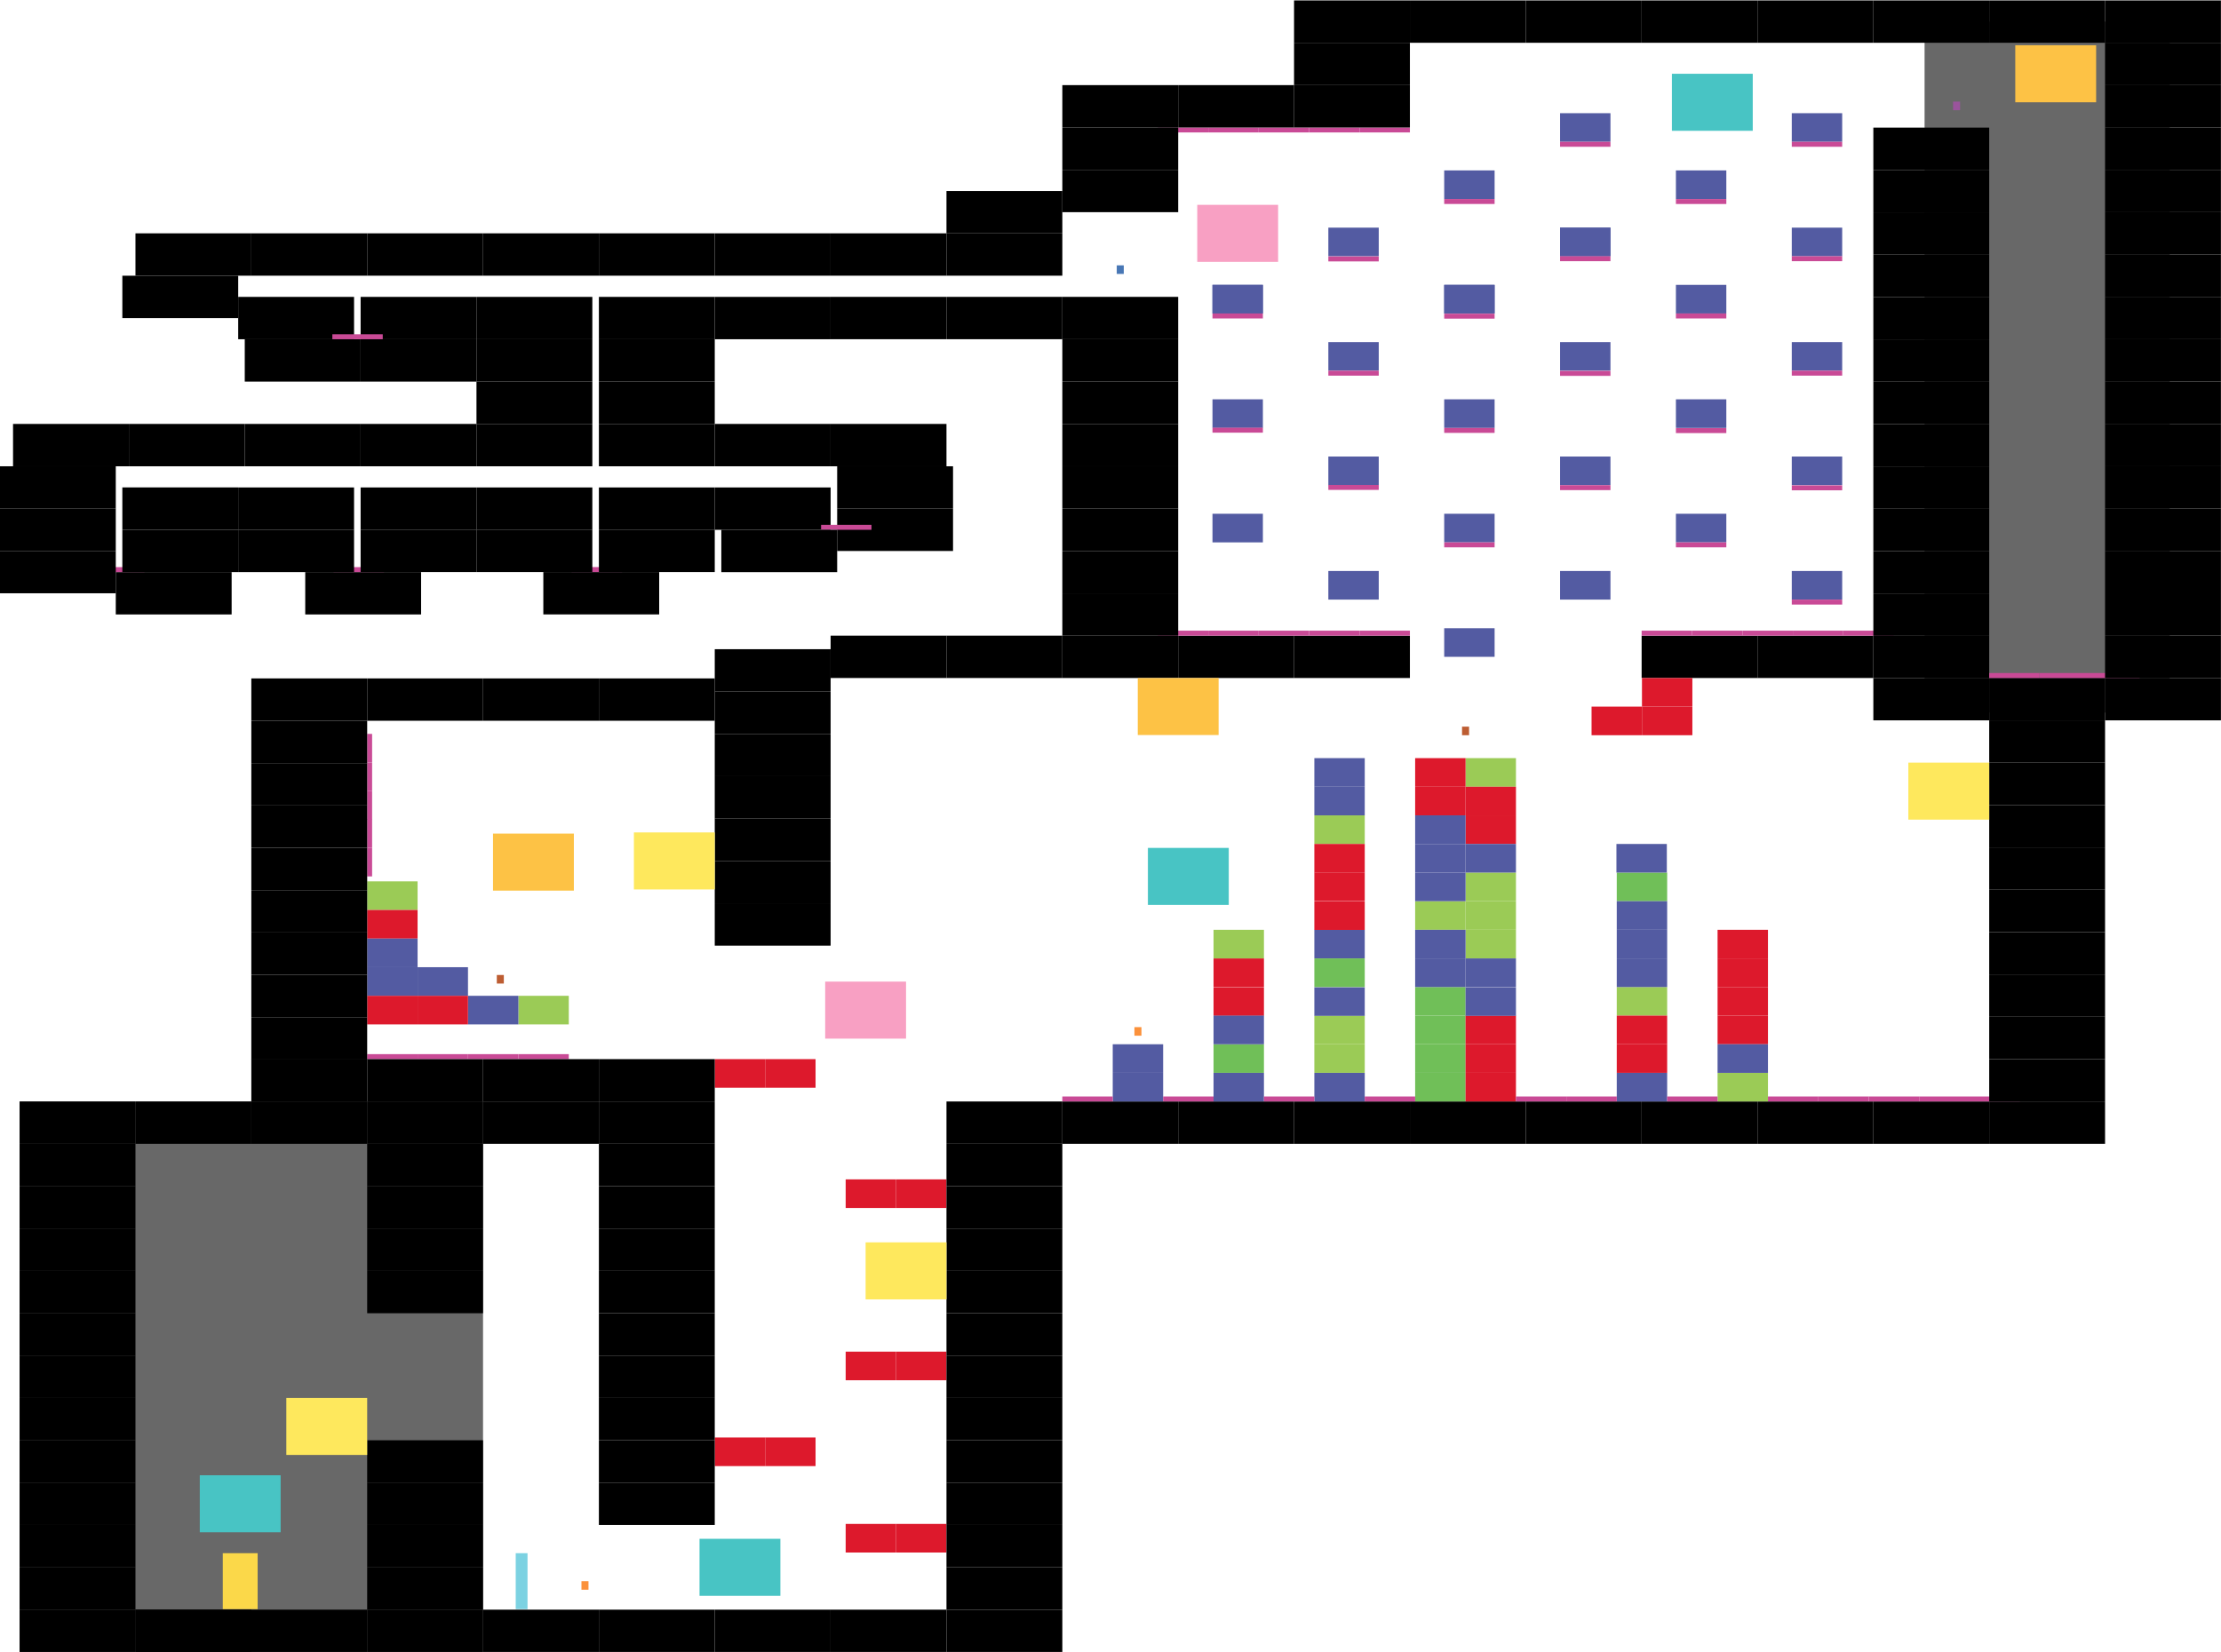 <?xml version="1.0" encoding="utf-8"?>
<!-- Generator: Adobe Illustrator 15.1.0, SVG Export Plug-In . SVG Version: 6.00 Build 0)  -->
<!DOCTYPE svg PUBLIC "-//W3C//DTD SVG 1.1//EN" "http://www.w3.org/Graphics/SVG/1.1/DTD/svg11.dtd">
<svg version="1.1" id="Calque_1" xmlns="http://www.w3.org/2000/svg" xmlns:xlink="http://www.w3.org/1999/xlink" x="0px" y="0px"
	 width="16013.86px" height="11914.05px" viewBox="0 0 16013.86 11914.05" enable-background="new 0 0 16013.86 11914.05"
	 xml:space="preserve">
<rect id="shadows_5_" x="13876.548" y="155.802" fill="#686868" width="1767.389" height="4983.152"/>
<rect id="shadows_1_" x="141.341" y="7943.909" fill="#686868" width="3341.465" height="3970.409"/>
<rect id="groundcage1_27_" x="2647.439" y="11608.901" width="835.366" height="305.416"/>
<rect id="groundcage3" x="2647.439" y="11303.485" width="835.366" height="305.416"/>
<rect id="groundcage3_1_" x="2647.439" y="10998.069" width="835.366" height="305.416"/>
<rect id="groundcage3_2_" x="2647.439" y="10692.653" width="835.366" height="305.416"/>
<rect id="groundcage3_3_" x="2647.439" y="10387.237" width="835.366" height="305.416"/>
<rect id="groundcage3_9_" x="141.341" y="11303.485" width="835.366" height="305.416"/>
<rect id="groundcage3_8_" x="141.341" y="10998.069" width="835.366" height="305.416"/>
<rect id="groundcage3_7_" x="141.341" y="10692.653" width="835.366" height="305.416"/>
<rect id="groundcage3_6_" x="141.341" y="10387.237" width="835.366" height="305.416"/>
<rect id="groundcage3_5_" x="141.341" y="10081.821" width="835.366" height="305.416"/>
<rect id="groundcage3_14_" x="141.341" y="9776.405" width="835.366" height="305.416"/>
<rect id="groundcage3_13_" x="141.341" y="9470.989" width="835.366" height="305.416"/>
<rect id="groundcage3_12_" x="141.341" y="9165.573" width="835.366" height="305.416"/>
<rect id="groundcage3_11_" x="141.341" y="8860.157" width="835.366" height="305.416"/>
<rect id="groundcage3_10_" x="141.341" y="8554.741" width="835.366" height="305.416"/>
<rect id="groundcage3_15_" x="141.341" y="8249.325" width="835.366" height="305.416"/>
<rect id="groundcage1_3_" x="3482.806" y="11608.901" width="835.366" height="305.416"/>
<rect id="groundcage1_2_" x="4318.173" y="11608.901" width="835.366" height="305.416"/>
<rect id="groundcage4_1_" x="5153.539" y="11608.901" width="835.366" height="305.416"/>
<rect id="groundcage1_4_" x="5988.907" y="11608.901" width="835.366" height="305.416"/>
<rect id="groundcage1_13_" x="4318.173" y="10692.653" width="835.367" height="305.416"/>
<rect id="groundcage1_15_" x="6824.272" y="11608.901" width="835.364" height="305.416"/>
<rect id="groundcage1_25_" x="6824.272" y="7943.909" width="835.364" height="305.416"/>
<rect id="groundcage3_113_" x="4318.173" y="7943.909" width="835.366" height="305.416"/>
<rect id="platformcage3_2_" x="6460.858" y="10990.523" fill="#DD192C" width="363.413" height="206.352"/>
<rect id="platformcage3_1_" x="6097.445" y="10990.523" fill="#DD192C" width="363.413" height="206.352"/>
<rect id="platformcage3_6_" x="6460.858" y="9748.116" fill="#DD192C" width="363.412" height="206.352"/>
<rect id="platformcage3_5_" x="6097.444" y="9748.116" fill="#DD192C" width="363.413" height="206.352"/>
<rect id="platformcage3_7_" x="5516.953" y="10367.172" fill="#DD192C" width="363.413" height="206.352"/>
<rect id="platformcage3_3_" x="5153.539" y="10367.172" fill="#DD192C" width="363.413" height="206.352"/>
<rect id="platformcage3_8_" x="6460.856" y="8505.709" fill="#DD192C" width="363.413" height="206.352"/>
<rect id="platformcage3_4_" x="6097.442" y="8505.709" fill="#DD192C" width="363.414" height="206.352"/>
<rect id="platformcage3_15_" x="5516.953" y="7638.488" fill="#DD192C" width="363.413" height="206.352"/>
<rect id="platformcage3_14_" x="5153.539" y="7638.488" fill="#DD192C" width="363.413" height="206.352"/>
<rect id="groundcage2" x="3482.807" y="7943.909" width="835.365" height="305.416"/>
<rect id="groundcage1_48_" x="1812.073" y="11608.901" width="835.366" height="305.416"/>
<rect id="groundcage1_65_" x="976.707" y="11608.901" width="835.366" height="305.416"/>
<rect id="groundcage4_2_" x="976.707" y="11608.901" width="835.366" height="305.416"/>
<rect id="groundcage1_64_" x="141.341" y="11608.901" width="835.366" height="305.416"/>
<rect id="pillevolutionb_2_" x="4192.465" y="11403.377" fill="#FB913B" width="50.686" height="61.859"/>
<rect id="pillevolutionb_3_" x="8179.412" y="7407.712" fill="#FB913B" width="50.686" height="61.858"/>
<rect id="groundcage1_61_" x="7659.637" y="7943.909" width="835.367" height="305.416"/>
<rect id="groundcage4_3_" x="8495.004" y="7943.909" width="835.367" height="305.416"/>
<rect id="groundcage1_59_" x="9330.371" y="7943.909" width="835.366" height="305.416"/>
<rect id="groundcage1_58_" x="10165.737" y="7943.909" width="835.365" height="305.416"/>
<rect id="groundcage1_57_" x="11001.103" y="7943.909" width="835.367" height="305.416"/>
<rect id="groundcage1_46_" x="11836.466" y="7943.909" width="835.365" height="305.416"/>
<rect id="groundcage1_24_" x="12671.831" y="7943.909" width="835.367" height="305.416"/>
<rect id="groundcage1_11_" x="13507.198" y="7943.909" width="835.367" height="305.416"/>
<rect id="groundcage1_69_" x="14342.564" y="7943.909" width="835.367" height="305.416"/>
<rect id="platformcage1_12_" x="8749.873" y="7531.19" fill="#70BF58" width="363.414" height="206.351"/>
<rect id="platformcage2_26_" x="9476.701" y="7531.19" fill="#9BCB56" width="363.411" height="206.35"/>
<rect id="platformcage2_76_" x="9476.702" y="7324.84" fill="#9BCB56" width="363.412" height="206.351"/>
<rect id="platformcage2_1_" x="9476.7" y="5880.378" fill="#9BCB56" width="363.41" height="206.353"/>
<rect id="platformcage2_33_" x="10566.94" y="6705.783" fill="#9BCB56" width="363.41" height="206.354"/>
<rect id="platformcage2_32_" x="10566.938" y="6499.433" fill="#9BCB56" width="363.412" height="206.351"/>
<rect id="platformcage2_31_" x="10566.94" y="6293.081" fill="#9BCB56" width="363.414" height="206.352"/>
<rect id="platformcage2_6_" x="10566.94" y="5467.675" fill="#9BCB56" width="363.414" height="206.352"/>
<rect id="platformcage1_90_" x="10203.526" y="7531.19" fill="#70BF58" width="363.414" height="206.354"/>
<rect id="platformcage1_4_" x="10203.526" y="7737.552" fill="#70BF58" width="363.412" height="206.354"/>
<rect id="platformcage1_89_" x="10203.526" y="7324.84" fill="#70BF58" width="363.414" height="206.351"/>
<rect id="platformcage1_28_" x="10203.526" y="7118.489" fill="#70BF58" width="363.414" height="206.351"/>
<rect id="platformcage2_38_" x="10203.526" y="6499.433" fill="#9BCB56" width="363.412" height="206.351"/>
<rect id="platformcage2_9_" x="12383.997" y="7737.554" fill="#9BCB56" width="363.412" height="206.35"/>
<rect id="platformcage2_21_" x="11657.172" y="7118.494" fill="#9BCB56" width="363.415" height="206.353"/>
<rect id="platformcage1_59_" x="11657.172" y="6293.087" fill="#70BF58" width="363.415" height="206.352"/>
<rect id="platformcage4_7_" x="8023.049" y="7737.552" fill="#535BA2" width="363.414" height="206.354"/>
<rect id="platformcage4_13_" x="8023.049" y="7531.199" fill="#535BA2" width="363.414" height="206.353"/>
<rect id="platformcage3_19_" x="8749.873" y="6912.138" fill="#DD192C" width="363.414" height="206.352"/>
<rect id="platformcage3_12_" x="8749.873" y="7119.99" fill="#DD192C" width="363.414" height="206.353"/>
<rect id="platformcage2_5_" x="8749.873" y="6705.784" fill="#9BCB56" width="363.414" height="206.354"/>
<rect id="platformcage4_20_" x="8749.873" y="7324.84" fill="#535BA2" width="363.414" height="206.353"/>
<rect id="platformcage4_21_" x="8749.873" y="7737.552" fill="#535BA2" width="363.414" height="206.354"/>
<rect id="platformcage4_22_" x="9476.697" y="7119.991" fill="#535BA2" width="363.413" height="206.352"/>
<rect id="platformcage4_23_" x="9476.7" y="7737.552" fill="#535BA2" width="363.414" height="206.354"/>
<rect id="platformcage4_24_" x="9476.702" y="6705.784" fill="#535BA2" width="363.412" height="206.353"/>
<rect id="platformcage1_1_" x="9476.7" y="6912.138" fill="#70BF58" width="363.414" height="206.352"/>
<rect id="platformcage3_11_" x="9476.702" y="6292.329" fill="#DD192C" width="363.412" height="206.353"/>
<rect id="platformcage3_10_" x="9476.702" y="6500.183" fill="#DD192C" width="363.412" height="206.352"/>
<rect id="platformcage3_9_" x="9476.702" y="6086.731" fill="#DD192C" width="363.412" height="206.353"/>
<rect id="platformcage3_16_" x="10203.524" y="5467.675" fill="#DD192C" width="363.414" height="206.352"/>
<rect id="platformcage3_17_" x="10203.524" y="5674.026" fill="#DD192C" width="363.414" height="206.352"/>
<rect id="platformcage3_18_" x="10566.94" y="5674.026" fill="#DD192C" width="363.412" height="206.352"/>
<rect id="platformcage3_20_" x="10566.94" y="5880.378" fill="#DD192C" width="363.412" height="206.352"/>
<rect id="platformcage3_26_" x="12383.997" y="6705.79" fill="#DD192C" width="363.414" height="206.353"/>
<rect id="platformcage3_25_" x="12383.997" y="6912.142" fill="#DD192C" width="363.414" height="206.353"/>
<rect id="platformcage3_28_" x="11657.172" y="7324.849" fill="#DD192C" width="363.415" height="206.353"/>
<rect id="platformcage3_29_" x="12383.997" y="7324.849" fill="#DD192C" width="363.414" height="206.353"/>
<rect id="platformcage3_30_" x="12383.995" y="7118.495" fill="#DD192C" width="363.414" height="206.352"/>
<rect id="platformcage3_27_" x="11657.172" y="7531.2" fill="#DD192C" width="363.415" height="206.353"/>
<rect id="platformcage3_22_" x="10566.94" y="7324.84" fill="#DD192C" width="363.412" height="206.353"/>
<rect id="platformcage3_23_" x="10566.937" y="7531.188" fill="#DD192C" width="363.414" height="206.354"/>
<rect id="platformcage3_24_" x="10566.94" y="7737.552" fill="#DD192C" width="363.412" height="206.354"/>
<rect id="platformcage4_25_" x="9476.697" y="5674.026" fill="#535BA2" width="363.413" height="206.352"/>
<rect id="platformcage4_28_" x="10203.526" y="5880.378" fill="#535BA2" width="363.414" height="206.353"/>
<rect id="platformcage4_29_" x="10203.524" y="6086.731" fill="#535BA2" width="363.414" height="206.353"/>
<rect id="platformcage4_46_" x="11657.172" y="6499.438" fill="#535BA2" width="363.415" height="206.352"/>
<rect id="platformcage4_45_" x="11657.168" y="6705.79" fill="#535BA2" width="363.417" height="206.353"/>
<rect id="platformcage4_63_" x="11654.753" y="6086.729" fill="#535BA2" width="363.416" height="206.353"/>
<rect id="platformcage4_47_" x="11657.172" y="6912.142" fill="#535BA2" width="363.415" height="206.352"/>
<rect id="platformcage4_32_" x="10203.524" y="6705.784" fill="#535BA2" width="363.414" height="206.353"/>
<rect id="platformcage4_31_" x="10203.526" y="6293.081" fill="#535BA2" width="363.414" height="206.352"/>
<rect id="platformcage4_33_" x="10203.526" y="6912.138" fill="#535BA2" width="363.414" height="206.352"/>
<rect id="platformcage4_34_" x="10566.94" y="6912.138" fill="#535BA2" width="363.412" height="206.352"/>
<rect id="platformcage4_35_" x="10566.937" y="7119.991" fill="#535BA2" width="363.414" height="206.352"/>
<rect id="platformcage4_30_" x="10566.938" y="6086.731" fill="#535BA2" width="363.412" height="206.353"/>
<rect id="platformcage4_48_" x="11657.168" y="7737.552" fill="#535BA2" width="363.417" height="206.352"/>
<rect id="platformcage4_49_" x="12383.995" y="7531.2" fill="#535BA2" width="363.414" height="206.353"/>
<rect id="platformcage4_26_" x="9476.697" y="5467.675" fill="#535BA2" width="363.413" height="206.352"/>
<rect id="spadesdown" x="7659.637" y="7907.922" fill="#C94A96" width="363.412" height="35.983"/>
<rect id="spadesdown_1_" x="8386.463" y="7907.926" fill="#C94A96" width="363.41" height="35.983"/>
<rect id="spadesdown_2_" x="9113.287" y="7907.922" fill="#C94A96" width="363.411" height="35.983"/>
<rect id="spadesdown_3_" x="9840.114" y="7907.922" fill="#C94A96" width="363.412" height="35.983"/>
<rect id="spadesdown_4_" x="10930.351" y="7907.921" fill="#C94A96" width="363.41" height="35.982"/>
<rect id="spadesdown_5_" x="11293.763" y="7907.921" fill="#C94A96" width="363.412" height="35.982"/>
<rect id="spadesdown_6_" x="12020.586" y="7907.921" fill="#C94A96" width="363.409" height="35.982"/>
<rect id="spadesdown_7_" x="12747.411" y="7907.921" fill="#C94A96" width="363.41" height="35.982"/>
<rect id="spadesdown_8_" x="13110.825" y="7907.921" fill="#C94A96" width="363.41" height="35.982"/>
<rect id="spadesdown_9_" x="13474.243" y="7907.921" fill="#C94A96" width="363.41" height="35.982"/>
<rect id="spadesdown_29_" x="13837.654" y="7907.921" fill="#C94A96" width="363.41" height="35.982"/>
<rect id="spadesdown_30_" x="14201.065" y="7907.921" fill="#C94A96" width="363.41" height="35.982"/>
<rect id="end_2_" x="1606.369" y="11201.696" fill="#FBD849" width="251.266" height="403.363"/>
<rect id="groundcage1_131_" x="5153.534" y="6514.558" width="835.364" height="305.418"/>
<rect id="groundcage3_114_" x="5153.533" y="4987.476" width="835.364" height="305.418"/>
<rect id="platformcage2_11_" x="3737.68" y="7181.797" fill="#9BCB56" width="363.412" height="206.352"/>
<rect id="platformcage2_49_" x="2647.438" y="6356.385" fill="#9BCB56" width="363.416" height="206.355"/>
<rect id="pillevolutionb_4_" x="3582.039" y="7031.611" fill="#BD5D32" width="50.686" height="61.857"/>
<rect id="platformcage4_50_" x="3374.264" y="7181.793" fill="#535BA2" width="363.415" height="206.354"/>
<rect id="platformcage4_27_" x="3010.85" y="6975.441" fill="#535BA2" width="363.414" height="206.352"/>
<rect id="platformcage4_53_" x="2647.436" y="6975.441" fill="#535BA2" width="363.414" height="206.352"/>
<rect id="platformcage3_31_" x="2647.44" y="6562.74" fill="#DD192C" width="363.412" height="206.354"/>
<rect id="platformcage3_32_" x="2647.44" y="7181.797" fill="#DD192C" width="363.412" height="206.354"/>
<rect id="platformcage3_33_" x="3010.848" y="7181.797" fill="#DD192C" width="363.412" height="206.354"/>
<rect id="platformcage4_51_" x="2647.438" y="6769.09" fill="#535BA2" width="363.414" height="206.352"/>
<rect id="spadesdown_24_" x="3374.263" y="7602.506" fill="#C94A96" width="363.412" height="35.982"/>
<rect id="spadesdown_23_" x="3737.677" y="7602.504" fill="#C94A96" width="363.411" height="35.984"/>
<rect id="spadesdown_28_" x="2647.438" y="7602.506" fill="#C94A96" width="363.412" height="35.982"/>
<rect id="spadesdown_27_" x="3010.852" y="7602.504" fill="#C94A96" width="363.411" height="35.984"/>
<rect id="spadesleft_1_" x="2647.44" y="6114.4" fill="#C94A96" width="35.59" height="206.354"/>
<rect id="spadesleft_2_" x="2647.44" y="5908.048" fill="#C94A96" width="35.59" height="206.353"/>
<rect id="spadesleft_4_" x="2647.44" y="5705.6" fill="#C94A96" width="35.59" height="206.354"/>
<rect id="spadesleft_3_" x="2647.44" y="5499.246" fill="#C94A96" width="35.59" height="206.354"/>
<rect id="spadesleft_5_" x="2647.44" y="5292.893" fill="#C94A96" width="35.59" height="206.354"/>
<rect id="groundcage1_126_" x="11836.461" y="4584.333" width="835.364" height="305.416"/>
<rect id="groundcage4_4_" x="9330.359" y="4584.333" width="835.366" height="305.416"/>
<rect id="groundcage1_124_" x="8494.994" y="4584.333" width="835.364" height="305.416"/>
<rect id="groundcage1_123_" x="7659.627" y="4584.333" width="835.366" height="305.416"/>
<rect id="groundcage1_122_" x="12671.824" y="4584.333" width="835.365" height="305.416"/>
<rect id="platformcage4_62_" x="9577.607" y="4117.987" fill="#535BA2" width="363.414" height="206.352"/>
<rect id="platformcage4_61_" x="10412.977" y="3705.283" fill="#535BA2" width="363.412" height="206.352"/>
<rect id="platformcage4_60_" x="8742.242" y="3705.283" fill="#535BA2" width="363.414" height="206.352"/>
<rect id="platformcage4_59_" x="10412.977" y="2054.471" fill="#535BA2" width="363.412" height="206.352"/>
<rect id="platformcage4_58_" x="8742.242" y="2054.471" fill="#535BA2" width="363.414" height="206.352"/>
<rect id="platformcage4_57_" x="9577.607" y="3292.58" fill="#535BA2" width="363.414" height="206.352"/>
<rect id="platformcage4_56_" x="8742.242" y="2879.877" fill="#535BA2" width="363.414" height="206.351"/>
<rect id="platformcage4_55_" x="10412.977" y="2879.877" fill="#535BA2" width="363.412" height="206.351"/>
<rect id="platformcage4_54_" x="9577.607" y="2467.174" fill="#535BA2" width="363.414" height="206.352"/>
<rect id="platformcage4_52_" x="10412.975" y="1229.064" fill="#535BA2" width="363.414" height="206.352"/>
<rect id="platformcage4_44_" x="8742.242" y="2054.471" fill="#535BA2" width="363.412" height="206.352"/>
<rect id="platformcage4_43_" x="10412.975" y="2054.471" fill="#535BA2" width="363.414" height="206.352"/>
<rect id="platformcage4_42_" x="9577.607" y="1641.768" fill="#535BA2" width="363.413" height="206.352"/>
<rect id="platformcage4_41_" x="11248.342" y="4117.987" fill="#535BA2" width="363.413" height="206.352"/>
<rect id="platformcage4_40_" x="12083.71" y="3705.283" fill="#535BA2" width="363.418" height="206.352"/>
<rect id="platformcage4_39_" x="11248.342" y="3292.58" fill="#535BA2" width="363.413" height="206.352"/>
<rect id="platformcage4_38_" x="12083.71" y="2879.877" fill="#535BA2" width="363.418" height="206.351"/>
<rect id="platformcage4_37_" x="11248.342" y="2467.174" fill="#535BA2" width="363.413" height="206.352"/>
<rect id="platformcage4_36_" x="12919.074" y="4117.987" fill="#535BA2" width="363.414" height="206.352"/>
<rect id="platformcage4_19_" x="12919.074" y="3292.58" fill="#535BA2" width="363.414" height="206.352"/>
<rect id="platformcage4_18_" x="12919.074" y="2467.174" fill="#535BA2" width="363.414" height="206.352"/>
<rect id="platformcage4_17_" x="12083.71" y="2054.471" fill="#535BA2" width="363.418" height="206.352"/>
<rect id="platformcage4_15_" x="11248.342" y="1641.768" fill="#535BA2" width="363.413" height="206.352"/>
<rect id="platformcage4_14_" x="11248.344" y="1641.768" fill="#535BA2" width="363.413" height="206.352"/>
<rect id="platformcage4_12_" x="12083.713" y="1229.064" fill="#535BA2" width="363.415" height="206.352"/>
<rect id="platformcage4_16_" x="11248.344" y="816.361" fill="#535BA2" width="363.413" height="206.352"/>
<rect id="platformcage4_11_" x="12919.086" y="816.361" fill="#535BA2" width="363.41" height="206.352"/>
<rect id="groundcage2_31_" x="7659.626" y="1224.757" width="835.367" height="305.416"/>
<rect id="groundcage3_89_" x="6824.26" y="1377.466" width="835.367" height="305.416"/>
<rect id="groundcage3_87_" x="9330.357" y="308.509" width="835.366" height="305.416"/>
<rect id="groundcage1_91_" x="13507.19" y="920.281" width="835.365" height="305.416"/>
<rect id="groundcage1_97_" x="13507.19" y="4584.333" width="835.365" height="305.416"/>
<rect id="groundcage1_100_" x="15177.928" y="4889.749" width="835.366" height="305.416"/>
<rect id="groundcage2_12_" x="13507.19" y="4889.749" width="835.365" height="305.416"/>
<rect id="groundcage4_5_" x="14342.56" y="4889.749" width="835.365" height="305.416"/>
<rect id="spadesdown_26_" x="14342.561" y="4853.954" fill="#C94A96" width="361.508" height="35.795"/>
<rect id="spadesdown_25_" x="14704.068" y="4853.954" fill="#C94A96" width="361.508" height="35.795"/>
<rect id="spadesdown_22_" x="15065.576" y="4853.954" fill="#C94A96" width="361.51" height="35.795"/>
<rect id="pillevolutiond_4_" x="14081.887" y="732.883" fill="#9A549C" width="50.684" height="61.855"/>
<rect id="spadesdown_21_" x="9802.312" y="4548.351" fill="#C94A96" width="363.413" height="35.982"/>
<rect id="spadesdown_20_" x="9438.898" y="4548.351" fill="#C94A96" width="363.413" height="35.982"/>
<rect id="spadesdown_19_" x="9075.486" y="4548.351" fill="#C94A96" width="363.413" height="35.982"/>
<rect id="spadesdown_18_" x="8712.072" y="4548.351" fill="#C94A96" width="363.413" height="35.982"/>
<rect id="spadesdown_17_" x="8348.66" y="4548.351" fill="#C94A96" width="363.413" height="35.982"/>
<rect id="spadesdown_16_" x="11836.461" y="4548.351" fill="#C94A96" width="363.411" height="35.982"/>
<rect id="spadesdown_15_" x="12199.871" y="4548.351" fill="#C94A96" width="363.413" height="35.985"/>
<rect id="spadesdown_13_" x="12563.283" y="4548.351" fill="#C94A96" width="363.413" height="35.982"/>
<rect id="spadesdown_12_" x="12926.697" y="4548.351" fill="#C94A96" width="363.413" height="35.982"/>
<rect id="spadesdown_11_" x="13290.109" y="4548.351" fill="#C94A96" width="363.413" height="35.982"/>
<rect id="spadesup_1_" x="10412.977" y="3911.635" fill="#C94A96" width="363.412" height="35.792"/>
<rect id="spadesup_4_" x="8742.242" y="3084.635" fill="#C94A96" width="363.414" height="35.792"/>
<rect id="spadesup_3_" x="9577.607" y="3497.338" fill="#C94A96" width="363.414" height="35.792"/>
<rect id="spadesup_6_" x="8742.242" y="2260.822" fill="#C94A96" width="363.414" height="35.792"/>
<rect id="spadesup_5_" x="9577.607" y="2673.525" fill="#C94A96" width="363.414" height="35.792"/>
<rect id="spadesup_8_" x="10412.977" y="3086.229" fill="#C94A96" width="363.412" height="35.792"/>
<rect id="platformcage4_64_" x="10412.977" y="4530.69" fill="#535BA2" width="363.412" height="206.352"/>
<rect id="spadesup_7_" x="11248.342" y="3498.932" fill="#C94A96" width="363.413" height="35.792"/>
<rect id="spadesup_10_" x="12083.711" y="3911.635" fill="#C94A96" width="363.411" height="35.792"/>
<rect id="spadesup_9_" x="12919.074" y="4324.339" fill="#C94A96" width="363.413" height="35.791"/>
<rect id="spadesup_15_" x="9577.609" y="1849.525" fill="#C94A96" width="363.413" height="35.792"/>
<rect id="spadesup_14_" x="10412.977" y="2262.229" fill="#C94A96" width="363.414" height="35.792"/>
<rect id="spadesup_13_" x="11248.342" y="2674.932" fill="#C94A96" width="363.413" height="35.792"/>
<rect id="spadesup_12_" x="12083.71" y="3087.635" fill="#C94A96" width="363.412" height="35.792"/>
<rect id="spadesup_11_" x="12919.074" y="3500.338" fill="#C94A96" width="363.413" height="35.792"/>
<rect id="spadesup_19_" x="10412.977" y="1435.231" fill="#C94A96" width="363.414" height="35.792"/>
<rect id="spadesup_18_" x="11248.342" y="1847.934" fill="#C94A96" width="363.413" height="35.792"/>
<rect id="spadesup_16_" x="12919.074" y="2673.34" fill="#C94A96" width="363.413" height="35.793"/>
<rect id="spadesup_21_" x="11248.342" y="1022.713" fill="#C94A96" width="363.413" height="35.792"/>
<rect id="spadesup_20_" x="12083.711" y="1435.416" fill="#C94A96" width="363.411" height="35.792"/>
<rect id="spadesup_22_" x="12919.086" y="1022.713" fill="#C94A96" width="363.41" height="35.792"/>
<rect id="spadesup_23_" x="8348.662" y="919.341" fill="#C94A96" width="363.412" height="35.792"/>
<rect id="spadesup_24_" x="8712.074" y="919.341" fill="#C94A96" width="363.412" height="35.792"/>
<rect id="spadesup_26_" x="9075.487" y="919.341" fill="#C94A96" width="363.412" height="35.792"/>
<rect id="spadesup_25_" x="9438.9" y="919.341" fill="#C94A96" width="363.412" height="35.792"/>
<rect id="spadesup_27_" x="9802.312" y="919.341" fill="#C94A96" width="363.412" height="35.792"/>
<rect id="groundcage3_88_" x="7659.626" y="919.341" width="835.367" height="305.416"/>
<rect id="platformcage4_10_" x="12919.074" y="1641.768" fill="#535BA2" width="363.414" height="206.352"/>
<rect id="spadesup_33_" x="12919.074" y="1847.934" fill="#C94A96" width="363.413" height="35.792"/>
<rect id="spadesup_17_" x="12083.714" y="2260.822" fill="#C94A96" width="363.414" height="35.792"/>
<rect id="groundcage1_83_" x="7659.627" y="2141.005" width="835.365" height="305.416"/>
<rect id="platformcage3_36_" x="11475.465" y="5096.102" fill="#DD192C" width="363.414" height="206.352"/>
<rect id="platformcage3_35_" x="11838.881" y="5096.102" fill="#DD192C" width="363.413" height="206.352"/>
<rect id="platformcage3_37_" x="11838.881" y="4889.749" fill="#DD192C" width="363.413" height="206.352"/>
<rect id="pillevolutiona_1_" x="8051.965" y="1913.729" fill="#4877B5" width="50.686" height="61.854"/>
<rect id="groundcage1_275_" x="1717.468" y="2141.167" width="835.366" height="305.416"/>
<rect id="groundcage3_112_" x="882.102" y="1988.46" width="835.367" height="305.417"/>
<rect id="groundcage1_274_" x="2600.131" y="2446.583" width="835.368" height="305.416"/>
<rect id="groundcage1_273_" x="2600.131" y="2141.168" width="835.368" height="305.415"/>
<rect id="groundcage1_268_" x="1764.764" y="2446.583" width="835.366" height="305.416"/>
<rect id="spadesdown_35_" x="2396.268" y="2410.6" fill="#C94A96" width="363.413" height="35.984"/>
<rect id="groundcage1_267_" x="3435.498" y="2141.17" width="835.367" height="305.416"/>
<rect id="groundcage1_261_" x="4318.161" y="2141.172" width="835.367" height="305.415"/>
<rect id="groundcage1_265_" x="5153.528" y="2141.171" width="835.367" height="305.416"/>
<rect id="groundcage1_113_" x="6824.26" y="2141.005" width="835.368" height="305.416"/>
<rect id="groundcage1_1_" x="5988.896" y="2141.005" width="835.367" height="305.416"/>
<rect id="groundcage3_110_" x="3435.497" y="2446.585" width="835.367" height="305.416"/>
<rect id="groundcage3_111_" x="4318.16" y="2446.587" width="835.367" height="305.416"/>
<rect id="groundcage1_287_" x="3435.497" y="3057.417" width="835.367" height="305.416"/>
<rect id="groundcage4_6_" x="3435.497" y="3515.537" width="835.367" height="305.416"/>
<rect id="groundcage1_288_" x="4318.16" y="3515.537" width="835.367" height="305.416"/>
<rect id="groundcage1_296_" x="1717.467" y="3515.537" width="835.367" height="305.416"/>
<rect id="groundcage1_294_" x="2600.13" y="3515.537" width="835.367" height="305.416"/>
<rect id="groundcage1_292_" x="834.803" y="4126.04" width="835.368" height="305.415"/>
<rect id="spadesdown_33_" x="678.236" y="4090.058" fill="#C94A96" width="363.413" height="35.982"/>
<rect id="groundcage1_330_" x="2200.803" y="4126.04" width="835.367" height="305.415"/>
<rect id="spadesdown_32_" x="2405.098" y="4090.058" fill="#C94A96" width="363.413" height="35.982"/>
<rect id="groundcage3_109_" x="-0.564" y="3362.833" width="835.366" height="305.416"/>
<rect id="groundcage4_7_" x="882.1" y="3515.213" width="835.367" height="305.415"/>
<rect id="groundcage1_337_" x="3917.517" y="4125.759" width="835.368" height="305.415"/>
<rect id="spadesdown_31_" x="4121.812" y="4089.776" fill="#C94A96" width="363.413" height="35.982"/>
<rect id="groundcage1_129_" x="5153.526" y="3515.542" width="835.367" height="305.416"/>
<rect id="groundcage3_108_" x="6036.189" y="3668.251" width="835.367" height="305.415"/>
<rect id="spadesdown_34_" x="5920.172" y="3784.975" fill="#C94A96" width="363.414" height="35.983"/>
<rect id="pillevolutionb_7_" x="10541.596" y="5240.596" fill="#BD5D32" width="50.686" height="61.857"/>
<rect id="groundcage3_19_" x="2647.439" y="9165.573" width="835.366" height="305.416"/>
<rect id="groundcage3_18_" x="2647.439" y="8860.157" width="835.366" height="305.416"/>
<rect id="groundcage3_17_" x="2647.439" y="8554.741" width="835.366" height="305.416"/>
<rect id="groundcage3_16_" x="2647.439" y="8249.325" width="835.366" height="305.416"/>
<rect id="groundcage3_23_" x="4318.173" y="10387.237" width="835.367" height="305.416"/>
<rect id="groundcage3_22_" x="4318.173" y="10081.821" width="835.367" height="305.416"/>
<rect id="groundcage3_21_" x="4318.173" y="9776.405" width="835.367" height="305.416"/>
<rect id="groundcage3_20_" x="4318.173" y="9470.989" width="835.367" height="305.416"/>
<rect id="groundcage3_27_" x="4318.173" y="9165.573" width="835.367" height="305.416"/>
<rect id="groundcage3_26_" x="4318.173" y="8860.157" width="835.367" height="305.416"/>
<rect id="groundcage3_25_" x="4318.173" y="8554.741" width="835.367" height="305.416"/>
<rect id="groundcage3_24_" x="4318.173" y="8249.325" width="835.367" height="305.416"/>
<rect id="groundcage3_31_" x="6824.271" y="11303.485" width="835.365" height="305.416"/>
<rect id="groundcage3_30_" x="6824.271" y="10998.069" width="835.365" height="305.416"/>
<rect id="groundcage3_29_" x="6824.271" y="10692.653" width="835.365" height="305.416"/>
<rect id="groundcage3_28_" x="6824.271" y="10387.237" width="835.365" height="305.416"/>
<rect id="groundcage3_35_" x="6824.271" y="10081.821" width="835.365" height="305.416"/>
<rect id="groundcage3_34_" x="6824.271" y="9776.405" width="835.365" height="305.416"/>
<rect id="groundcage3_33_" x="6824.271" y="9470.989" width="835.365" height="305.416"/>
<rect id="groundcage3_32_" x="6824.271" y="9165.573" width="835.365" height="305.416"/>
<rect id="groundcage3_38_" x="6824.271" y="8860.157" width="835.365" height="305.416"/>
<rect id="groundcage3_37_" x="6824.271" y="8554.741" width="835.365" height="305.416"/>
<rect id="groundcage3_36_" x="6824.271" y="8249.325" width="835.365" height="305.416"/>
<rect id="groundcage1_7_" x="3482.807" y="7638.488" width="835.365" height="305.416"/>
<rect id="groundcage1_8_" x="4318.173" y="7638.488" width="835.365" height="305.416"/>
<rect id="groundcage1_10_" x="1812.073" y="7638.488" width="835.365" height="305.416"/>
<rect id="groundcage1_9_" x="2647.441" y="7638.488" width="835.365" height="305.416"/>
<rect id="characterstart_4_" x="3718.422" y="11201.695" fill="#7CD2E2" width="85.194" height="403.363"/>
<rect id="groundcage3_48_" x="1812.073" y="7336.064" width="835.366" height="305.416"/>
<rect id="groundcage3_47_" x="1812.073" y="7030.648" width="835.366" height="305.416"/>
<rect id="groundcage3_46_" x="1812.073" y="6725.232" width="835.366" height="305.416"/>
<rect id="groundcage3_45_" x="1812.073" y="6419.816" width="835.366" height="305.416"/>
<rect id="groundcage3_44_" x="1812.073" y="6114.4" width="835.366" height="305.416"/>
<rect id="groundcage3_43_" x="1812.073" y="5808.984" width="835.366" height="305.416"/>
<rect id="groundcage3_42_" x="1812.073" y="5503.568" width="835.366" height="305.416"/>
<rect id="groundcage3_41_" x="1812.073" y="5198.152" width="835.366" height="305.416"/>
<rect id="groundcage3_51_" x="5153.531" y="6209.142" width="835.367" height="305.416"/>
<rect id="groundcage3_50_" x="5153.531" y="5903.726" width="835.367" height="305.416"/>
<rect id="groundcage3_49_" x="5153.531" y="5598.31" width="835.367" height="305.416"/>
<rect id="groundcage3_39_" x="5153.531" y="5292.894" width="835.367" height="305.416"/>
<rect id="groundcage3_57_" x="14342.564" y="7638.493" width="835.366" height="305.416"/>
<rect id="groundcage3_56_" x="14342.564" y="7333.077" width="835.366" height="305.416"/>
<rect id="groundcage3_55_" x="14342.564" y="7027.661" width="835.366" height="305.416"/>
<rect id="groundcage3_54_" x="14342.564" y="6722.245" width="835.366" height="305.416"/>
<rect id="groundcage3_53_" x="14342.564" y="6416.829" width="835.366" height="305.416"/>
<rect id="groundcage3_52_" x="14342.564" y="6111.413" width="835.366" height="305.416"/>
<rect id="groundcage3_60_" x="14342.564" y="5805.997" width="835.366" height="305.416"/>
<rect id="groundcage3_59_" x="14342.564" y="5500.581" width="835.366" height="305.416"/>
<rect id="groundcage3_58_" x="14342.564" y="5195.165" width="835.366" height="305.416"/>
<rect id="groundcage3_66_" x="15177.928" y="4584.333" width="835.366" height="305.416"/>
<rect id="groundcage3_65_" x="15177.928" y="4278.917" width="835.366" height="305.416"/>
<rect id="groundcage3_64_" x="15177.928" y="3973.5" width="835.366" height="305.416"/>
<rect id="groundcage3_63_" x="15177.928" y="3668.084" width="835.366" height="305.416"/>
<rect id="groundcage3_62_" x="15177.928" y="3362.668" width="835.366" height="305.416"/>
<rect id="groundcage3_61_" x="15177.928" y="3057.252" width="835.366" height="305.416"/>
<rect id="groundcage3_72_" x="15177.928" y="2751.837" width="835.366" height="305.416"/>
<rect id="groundcage3_71_" x="15177.928" y="2446.421" width="835.366" height="305.416"/>
<rect id="groundcage3_70_" x="15177.928" y="2141.005" width="835.366" height="305.416"/>
<rect id="groundcage3_69_" x="15177.928" y="1835.589" width="835.366" height="305.416"/>
<rect id="groundcage3_68_" x="15177.928" y="1530.173" width="835.366" height="305.416"/>
<rect id="groundcage3_67_" x="15177.928" y="1224.757" width="835.366" height="305.416"/>
<rect id="groundcage3_75_" x="15177.928" y="919.341" width="835.366" height="305.416"/>
<rect id="groundcage3_74_" x="15177.928" y="613.925" width="835.366" height="305.416"/>
<rect id="groundcage3_73_" x="15177.928" y="308.509" width="835.366" height="305.416"/>
<rect id="groundcage3_81_" x="13507.189" y="4279.857" width="835.366" height="305.416"/>
<rect id="groundcage3_80_" x="13507.189" y="3974.441" width="835.366" height="305.416"/>
<rect id="groundcage3_79_" x="13507.189" y="3669.025" width="835.366" height="305.416"/>
<rect id="groundcage3_78_" x="13507.189" y="3363.609" width="835.366" height="305.416"/>
<rect id="groundcage3_77_" x="13507.189" y="3058.193" width="835.366" height="305.416"/>
<rect id="groundcage3_76_" x="13507.189" y="2752.777" width="835.366" height="305.416"/>
<rect id="groundcage3_84_" x="13507.189" y="2447.361" width="835.366" height="305.416"/>
<rect id="groundcage3_83_" x="13507.189" y="2141.945" width="835.366" height="305.416"/>
<rect id="groundcage3_82_" x="13507.189" y="1836.529" width="835.366" height="305.416"/>
<rect id="groundcage3_86_" x="13507.189" y="1531.113" width="835.366" height="305.416"/>
<rect id="groundcage3_85_" x="13507.189" y="1225.697" width="835.366" height="305.416"/>
<rect id="groundcage3_92_" x="7659.626" y="3057.415" width="835.366" height="305.416"/>
<rect id="groundcage3_91_" x="7659.626" y="2751.999" width="835.366" height="305.416"/>
<rect id="groundcage3_90_" x="7659.626" y="2446.583" width="835.366" height="305.416"/>
<rect id="groundcage3_95_" x="7659.626" y="3973.663" width="835.366" height="305.416"/>
<rect id="groundcage3_96_" x="7659.626" y="4279.079" width="835.366" height="305.416"/>
<rect id="groundcage3_94_" x="7659.626" y="3668.247" width="835.366" height="305.416"/>
<rect id="groundcage3_93_" x="7659.626" y="3362.831" width="835.366" height="305.416"/>
<rect id="groundcage3_97_" x="4318.159" y="2751.999" width="835.367" height="305.416"/>
<rect id="groundcage3_98_" x="3435.497" y="2751.999" width="835.367" height="305.416"/>
<rect id="groundcage3_100_" x="-0.564" y="3667.92" width="835.366" height="305.416"/>
<rect id="groundcage3_101_" x="-0.564" y="3973.332" width="835.366" height="305.416"/>
<rect id="groundcage3_102_" x="882.1" y="3820.628" width="835.366" height="305.416"/>
<rect id="groundcage3_103_" x="1717.467" y="3820.628" width="835.366" height="305.416"/>
<rect id="groundcage3_104_" x="2600.13" y="3820.344" width="835.366" height="305.416"/>
<rect id="groundcage3_105_" x="3435.498" y="3820.344" width="835.366" height="305.416"/>
<rect id="groundcage3_106_" x="4318.159" y="3820.344" width="835.367" height="305.416"/>
<rect id="groundcage4" x="5200.823" y="3820.958" width="835.366" height="305.416"/>
<rect id="groundcage3_107_" x="6036.19" y="3362.834" width="835.366" height="305.416"/>
<rect id="groundcage2_1_" x="2647.441" y="7943.909" width="835.365" height="305.416"/>
<rect id="groundcage2_3_" x="1812.073" y="7943.909" width="835.365" height="305.416"/>
<rect id="groundcage2_2_" x="976.708" y="7943.909" width="835.364" height="305.416"/>
<rect id="groundcage2_4_" x="141.342" y="7943.909" width="835.365" height="305.416"/>
<rect id="groundcage2_5_" x="1812.074" y="4892.736" width="835.364" height="305.416"/>
<rect id="groundcage2_6_" x="2647.44" y="4892.736" width="835.364" height="305.416"/>
<rect id="groundcage2_7_" x="3482.805" y="4892.736" width="835.365" height="305.416"/>
<rect id="groundcage2_8_" x="4318.17" y="4892.736" width="835.365" height="305.416"/>
<rect id="groundcage2_9_" x="5153.532" y="4682.06" width="835.365" height="305.416"/>
<rect id="groundcage2_10_" x="6824.262" y="4584.333" width="835.364" height="305.416"/>
<rect id="groundcage2_11_" x="5988.896" y="4584.333" width="835.364" height="305.416"/>
<rect id="groundcage2_13_" x="6824.261" y="1682.881" width="835.365" height="305.416"/>
<rect id="groundcage2_14_" x="5988.897" y="1682.882" width="835.363" height="305.415"/>
<rect id="groundcage2_16_" x="5153.531" y="1682.882" width="835.365" height="305.416"/>
<rect id="groundcage2_15_" x="4318.168" y="1682.882" width="835.364" height="305.415"/>
<rect id="groundcage2_20_" x="3482.803" y="1682.882" width="835.364" height="305.416"/>
<rect id="groundcage2_19_" x="2647.438" y="1682.882" width="835.364" height="305.415"/>
<rect id="groundcage2_18_" x="1812.073" y="1682.882" width="835.364" height="305.416"/>
<rect id="groundcage2_17_" x="976.708" y="1682.883" width="835.364" height="305.415"/>
<rect id="groundcage2_23_" x="5988.893" y="3057.417" width="835.364" height="305.415"/>
<rect id="groundcage2_22_" x="5153.528" y="3057.417" width="835.364" height="305.416"/>
<rect id="groundcage2_21_" x="4318.163" y="3057.417" width="835.364" height="305.416"/>
<rect id="groundcage2_26_" x="2600.13" y="3057.417" width="835.364" height="305.415"/>
<rect id="groundcage2_25_" x="1764.766" y="3057.417" width="835.364" height="305.416"/>
<rect id="groundcage2_24_" x="929.401" y="3057.417" width="835.364" height="305.416"/>
<rect id="groundcage2_27_" x="94.037" y="3057.417" width="835.364" height="305.416"/>
<rect id="groundcage2_30_" x="9330.354" y="613.925" width="835.365" height="305.415"/>
<rect id="groundcage2_29_" x="8494.99" y="613.925" width="835.364" height="305.416"/>
<rect id="groundcage2_28_" x="7659.626" y="613.925" width="835.363" height="305.415"/>
<rect id="groundcage2_34_" x="11001.087" y="3.093" width="835.365" height="305.415"/>
<rect id="groundcage2_33_" x="10165.723" y="3.093" width="835.364" height="305.416"/>
<rect id="groundcage2_32_" x="9330.358" y="3.093" width="835.363" height="305.415"/>
<rect id="groundcage2_37_" x="13507.18" y="3.093" width="835.365" height="305.415"/>
<rect id="groundcage2_36_" x="12671.816" y="3.093" width="835.364" height="305.416"/>
<rect id="groundcage2_35_" x="11836.451" y="3.093" width="835.363" height="305.415"/>
<rect id="groundcage2_39_" x="15177.91" y="3.094" width="835.364" height="305.416"/>
<rect id="groundcage2_38_" x="14342.545" y="3.094" width="835.363" height="305.415"/>
<rect id="backlayer2_4_" x="8203.491" y="4889.749" fill="#FDC245" width="583.004" height="411.25"/>
<rect id="backlayer4_2_" x="2064.433" y="10081.821" fill="#FEE85D" width="583.003" height="411.25"/>
<rect id="backlayer1_1_" x="5043.743" y="11097.86" fill="#48C4C4" width="583.003" height="411.25"/>
<rect id="backlayer1_2_" x="1440.5" y="10639.736" fill="#48C4C4" width="583.003" height="411.25"/>
<rect id="backlayer4_3_" x="6241.269" y="8959.949" fill="#FEE85D" width="583.003" height="411.25"/>
<rect id="backlayer3_1_" x="5949.768" y="7079.345" fill="#F8A0C3" width="583.002" height="411.25"/>
<rect id="backlayer3_2_" x="8632.447" y="1477.256" fill="#F8A0C3" width="583.003" height="411.25"/>
<rect id="backlayer2_2_" x="3554.711" y="6011.952" fill="#FDC245" width="583.005" height="411.25"/>
<rect id="backlayer2_3_" x="14530.503" y="326.405" fill="#FDC245" width="583.002" height="411.25"/>
<rect id="backlayer1_3_" x="12054.697" y="532.03" fill="#48C4C4" width="583.003" height="411.25"/>
<rect id="backlayer1_4_" x="8276.666" y="6115.129" fill="#48C4C4" width="583.003" height="411.25"/>
<rect id="backlayer4_4_" x="13759.553" y="5499.975" fill="#FEE85D" width="583.003" height="411.25"/>
<rect id="backlayer4_5_" x="4570.528" y="6003.518" fill="#FEE85D" width="583.003" height="411.25"/>
</svg>
